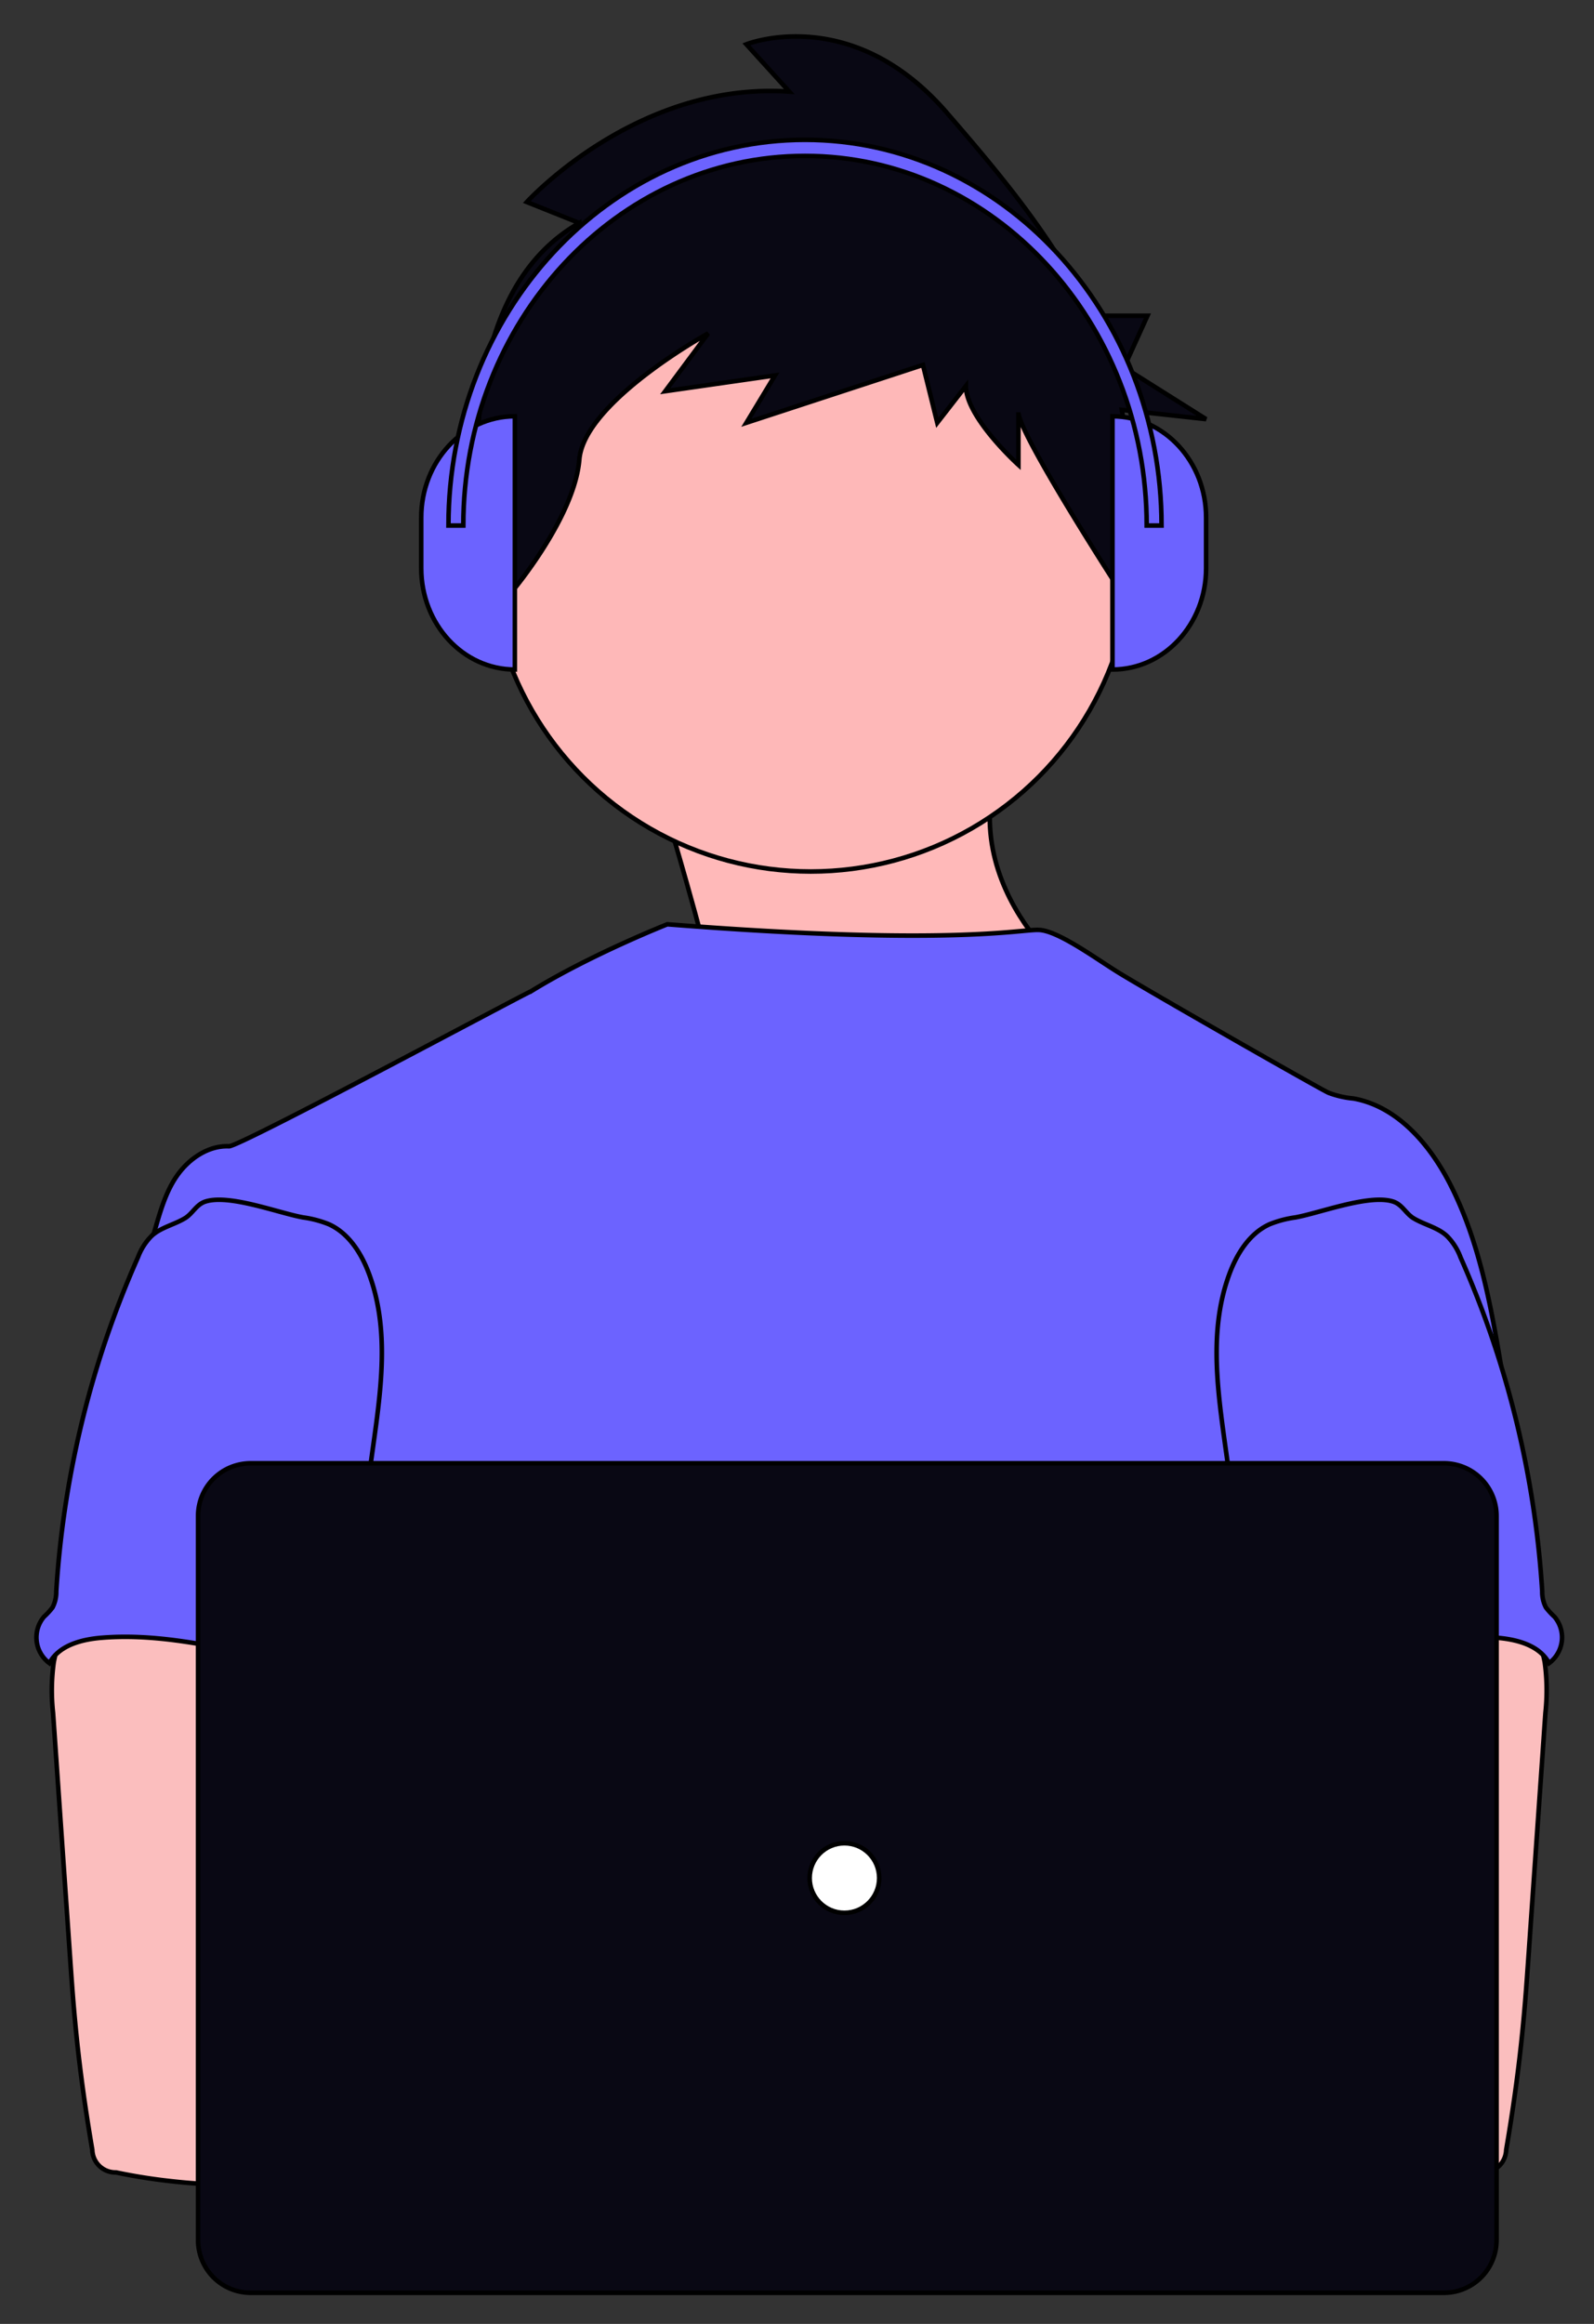<svg width="350" height="510" xmlns="http://www.w3.org/2000/svg">

 <rect width="100%" height="100%" fill="#333333" stroke="none"/>

 <g>
  <title>Layer 1</title>
  <g stroke="null">
   <g stroke="null" transform="translate(-520.685 -285.112)" data-name="Group 69" id="svg_1">
    <path stroke="null" fill="#ffb9b9" transform="translate(482.023 122.697)" d="m185.989,344.28s23.446,77.372 16.412,86.751s75.028,-51.582 75.028,-51.582s-30.48,-21.1 -18.757,-51.582l-72.683,16.413z" data-name="Path 274" id="svg_16"/>
    <circle stroke="null" fill="#feb8b8" transform="translate(891.872 327.045)" r="70.666" cy="78.662" cx="-193.158" data-name="Ellipse 276" id="svg_15"/>
    <path stroke="null" fill="#6c63ff" transform="translate(360 90)" d="m490.696,497.426c-2.43,-14.619 -4.936,-29.519 -11.731,-42.689c-4.466,-8.626 -11.554,-16.847 -21.11,-18.552a20.421,20.421 0 0 1 -5.5,-1.272c-2.8,-1.349 -40.425,-22.827 -46.405,-26.568c-5.135,-3.212 -13.24,-9.158 -17.327,-9.158c-4.112,-0.09 -19.878,3.579 -81.414,-1.231c0,0 -16.9,6.663 -29.985,14.743c-0.2,-0.131 -63.869,34.06 -66.261,33.97c-4.53,-0.191 -8.741,2.71 -11.338,6.362s-3.814,8.174 -5.089,12.546c13.907,30.97 26.631,61.98 40.539,92.95a7.931,7.931 0 0 1 1.006,3.815a9.309,9.309 0 0 1 -1.73,3.815c-6.82,10.956 -6.6,24.736 -5.858,37.613s1.668,26.478 -4.087,38.02c-1.565,3.169 -3.6,6.069 -5.089,9.238c-3.486,7.177 -4.746,30.131 -2.71,37.842l255.121,7.309c-5.484,-15.083 18.968,-198.753 18.968,-198.753z" data-name="Path 1095" id="svg_14"/>
    <path stroke="null" fill="#fbbebe" transform="translate(360 90)" d="m172.486,559.896a45.045,45.045 0 0 0 -0.153,11.109l3.656,52.513c0.343,4.949 0.681,9.887 1.146,14.824c0.877,9.581 2.188,19.086 3.815,28.578a5.09,5.09 0 0 0 5.216,4.949c16.1,3.406 32.726,3.27 49.153,2.342c25.067,-1.4 89.2,-4.046 93.116,-9.136s1.635,-13.322 -3.474,-17.438s-89.739,-14.149 -89.739,-14.149c0.827,-6.553 3.321,-12.724 5.688,-18.946c4.25,-11.035 8.22,-22.432 8.3,-34.253s-4.377,-24.25 -14.061,-31.022c-7.966,-5.56 -18.221,-6.591 -27.928,-6.362c-7.062,0.2 -19.265,-1.489 -25.716,1.272c-5.106,2.25 -8.065,10.719 -9.019,15.719z" data-name="Path 1421" id="svg_13"/>
    <path stroke="null" fill="#6c63ff" transform="translate(360 90)" d="m193.803,466.519a13.169,13.169 0 0 0 -2.824,4.518a213.588,213.588 0 0 0 -17.941,73.316a7.329,7.329 0 0 1 -0.827,3.55a15.535,15.535 0 0 1 -1.87,2.023a7.024,7.024 0 0 0 0.84,9.9q0.173,0.146 0.356,0.281c2.1,-3.951 7.125,-5.242 11.592,-5.586c21.389,-1.692 42.282,8.259 63.734,7.508c-1.514,-5.23 -3.691,-10.256 -4.925,-15.548c-5.459,-23.5 8.156,-49.089 -0.191,-71.726c-1.668,-4.53 -4.453,-8.983 -8.843,-10.968a23.554,23.554 0 0 0 -5.662,-1.5c-5.421,-0.979 -16.212,-5.166 -21.453,-3.486c-1.935,0.624 -2.7,2.443 -4.3,3.542c-2.436,1.553 -5.667,2.127 -7.686,4.176z" data-name="Path 1430" id="svg_12"/>
    <path stroke="null" fill="#fbbebe" transform="translate(360 90)" d="m490.848,544.179c-6.451,-2.762 -18.653,-1.069 -25.716,-1.272c-9.707,-0.229 -19.962,0.8 -27.928,6.362c-9.684,6.772 -14.137,19.2 -14.061,31.022s4.046,23.218 8.3,34.253c2.366,6.222 4.861,12.393 5.688,18.946c0,0 -84.63,10.034 -89.739,14.149s-7.392,12.348 -3.474,17.438s126.173,10.2 142.269,6.794a5.09,5.09 0 0 0 5.216,-4.949c1.627,-9.491 2.937,-19 3.815,-28.578c0.465,-4.937 0.8,-9.874 1.146,-14.824l3.657,-52.513a45.045,45.045 0 0 0 -0.153,-11.109c-0.956,-5.002 -3.915,-13.471 -9.02,-15.719z" data-name="Path 1421" id="svg_11"/>
    <path stroke="null" fill="#6c63ff" transform="translate(360 90)" d="m470.863,462.342c-1.6,-1.1 -2.366,-2.918 -4.3,-3.542c-5.241,-1.68 -16.032,2.507 -21.453,3.486a23.554,23.554 0 0 0 -5.662,1.5c-4.389,1.985 -7.175,6.438 -8.843,10.968c-8.347,22.637 5.268,48.224 -0.191,71.726c-1.234,5.293 -3.411,10.318 -4.925,15.548c21.453,0.751 42.346,-9.2 63.734,-7.508c4.467,0.343 9.493,1.635 11.592,5.586q0.183,-0.135 0.356,-0.281a7.024,7.024 0 0 0 0.84,-9.9a15.53,15.53 0 0 1 -1.87,-2.023a7.329,7.329 0 0 1 -0.827,-3.55a213.586,213.586 0 0 0 -17.938,-73.315a13.169,13.169 0 0 0 -2.824,-4.518c-2.022,-2.049 -5.253,-2.623 -7.689,-4.177z" data-name="Path 1430" id="svg_10"/>
    <circle stroke="null" fill="#fbbebe" transform="translate(922.536 718.237)" r="19.073" cy="27.069" cx="-244.751" data-name="Ellipse 188" id="svg_9"/>
    <circle stroke="null" fill="#fbbebe" transform="translate(964.768 718.237)" r="19.073" cy="27.069" cx="-244.751" data-name="Ellipse 189" id="svg_8"/>
    <path stroke="null" fill="#090814" transform="translate(360 90)" d="m477.748,698.284l-262.03,0a11.552,11.552 0 0 1 -11.542,-11.538l0,-158.967a11.552,11.552 0 0 1 11.539,-11.539l262.033,0a11.552,11.552 0 0 1 11.539,11.539l0,158.967a11.552,11.552 0 0 1 -11.539,11.539l0,-0.001z" data-name="Path 1096" id="svg_7"/>
    <circle stroke="null" fill="#fff" transform="translate(962.287 681.632)" r="7.635" cy="15.631" cx="-256.189" data-name="Ellipse 263" id="svg_6"/>
    <path stroke="null" fill="#090814" transform="translate(560.596 -5.14)" d="m87.283,339.196l-11.517,-4.608s24.105,-26.533 57.632,-24.227l-9.432,-10.383s23.052,-9.229 44.011,15c11.017,12.735 23.763,27.706 31.717,44.567l12.345,0l-5.151,11.345l18.031,11.345l-18.508,-2.03a62.776,62.776 0 0 1 -1.751,29.381l0.508,8.967s-21.464,-33.212 -21.464,-37.82l0,11.538s-11.528,-10.393 -11.528,-17.315l-6.288,8.077l-3.144,-12.687l-38.768,12.686l6.283,-10.388l-24.105,3.461l9.431,-12.687s-27.244,15 -28.292,27.688s-14.669,28.84 -14.669,28.84l-6.288,-11.537s-9.431,-51.913 20.947,-69.213z" data-name="Path 983" id="svg_5"/>
    <path stroke="null" fill="#6c63ff" transform="translate(360 90)" d="m273.732,342.045l0,0c-11.356,0 -20.556,-9.949 -20.556,-22.229l0,0l0,-11.12c0,-12.277 9.2,-22.229 20.559,-22.229l0,0l-0.003,55.578z" data-name="Path 1098" id="svg_4"/>
    <path stroke="null" fill="#6c63ff" transform="translate(360 90)" d="m404.955,286.472l0,0c11.355,0 20.559,9.952 20.559,22.229l0,11.115c0,12.277 -9.2,22.229 -20.559,22.229l0,0l0,-55.573z" data-name="Path 1099" id="svg_3"/>
    <path stroke="null" fill="#6c63ff" transform="translate(360 90)" d="m415.729,310.448l-3.262,0c0,-44.73 -33.656,-81.121 -75.026,-81.121s-75.026,36.391 -75.026,81.121l-3.262,0c0,-46.675 35.12,-84.648 78.288,-84.648s78.288,37.973 78.288,84.648z" data-name="Path 1100" id="svg_2"/>
   </g>
  </g>
 </g>
</svg>